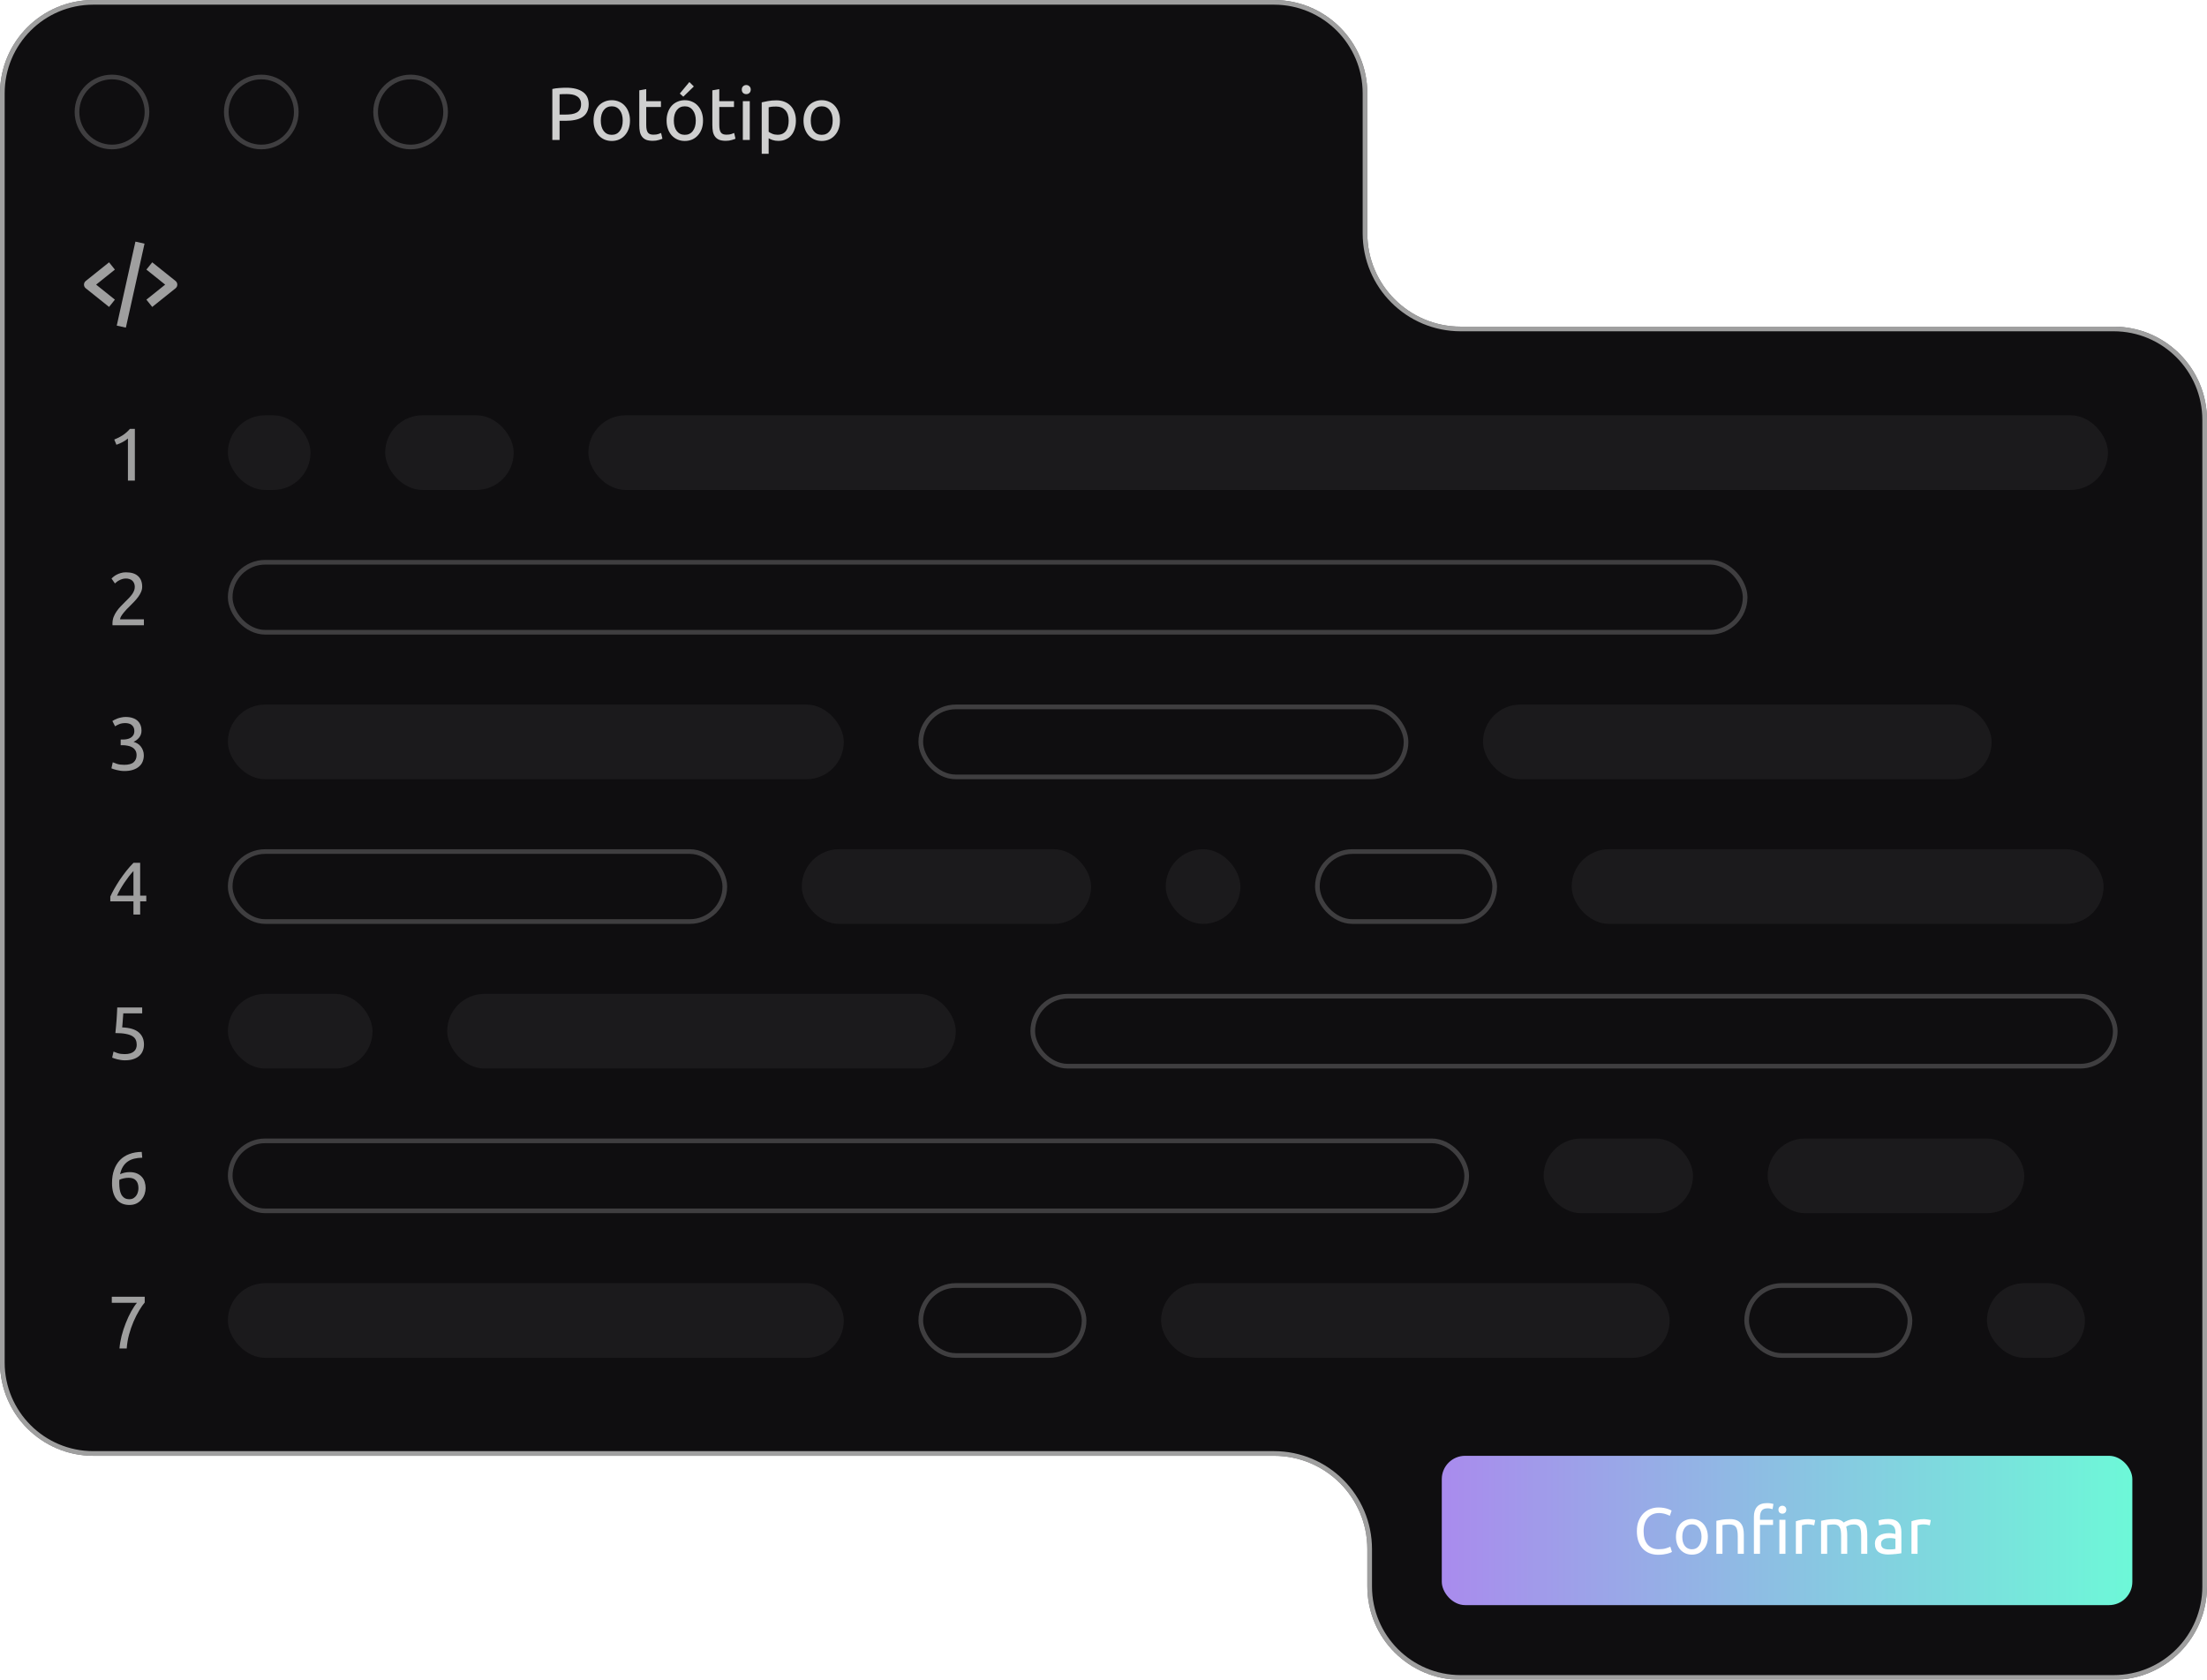 <svg width="473" height="360" viewBox="0 0 473 360" fill="none" xmlns="http://www.w3.org/2000/svg">
<g filter="url(#filter0_b_1140_1169)">
<path d="M473 340C473 351.046 464.046 360 453 360H313.044C301.998 360 293.044 351.046 293.044 340V332C293.044 320.954 284.089 312 273.044 312L20 312C8.954 312 0 303.046 0 292L0 20C0 8.954 8.954 0 20 0L273.044 0C284.089 0 293.044 8.954 293.044 20V50C293.044 61.046 301.998 70 313.044 70H453C464.046 70 473 78.954 473 90V340Z" fill="#0F0E10"/>
<path d="M0.5 292L0.5 20C0.5 9.23 9.23 0.5 20 0.5L273.044 0.5C283.813 0.5 292.544 9.23 292.544 20V50C292.544 61.322 301.722 70.5 313.044 70.5H453C463.77 70.5 472.5 79.23 472.5 90L472.5 340C472.5 350.77 463.77 359.5 453 359.5H313.044C302.274 359.5 293.544 350.77 293.544 340V332C293.544 320.678 284.365 311.5 273.044 311.5L20 311.5C9.23 311.5 0.5 302.77 0.5 292Z" stroke="white" stroke-opacity="0.6"/>
</g>
<circle cx="24" cy="24" r="8" fill="#0F0E10"/>
<circle cx="24" cy="24" r="7.5" stroke="white" stroke-opacity="0.2"/>
<circle cx="56" cy="24" r="8" fill="#0F0E10"/>
<circle cx="56" cy="24" r="7.5" stroke="white" stroke-opacity="0.2"/>
<circle cx="88" cy="24" r="8" fill="#0F0E10"/>
<circle cx="88" cy="24" r="7.5" stroke="white" stroke-opacity="0.2"/>
<path d="M121.32 18.8C122.877 18.8 124.072 19.099 124.904 19.696C125.747 20.283 126.168 21.163 126.168 22.336C126.168 22.976 126.051 23.525 125.816 23.984C125.592 24.432 125.261 24.8 124.824 25.088C124.397 25.365 123.875 25.568 123.256 25.696C122.637 25.824 121.939 25.888 121.16 25.888H119.928V30H118.376V19.072C118.813 18.965 119.299 18.896 119.832 18.864C120.376 18.821 120.872 18.8 121.32 18.8ZM121.448 20.16C120.787 20.16 120.28 20.176 119.928 20.208V24.56H121.096C121.629 24.56 122.109 24.528 122.536 24.464C122.963 24.389 123.32 24.272 123.608 24.112C123.907 23.941 124.136 23.712 124.296 23.424C124.456 23.136 124.536 22.768 124.536 22.32C124.536 21.893 124.451 21.541 124.28 21.264C124.12 20.987 123.896 20.768 123.608 20.608C123.331 20.437 123.005 20.32 122.632 20.256C122.259 20.192 121.864 20.16 121.448 20.16ZM135.015 25.84C135.015 26.501 134.919 27.099 134.727 27.632C134.535 28.165 134.263 28.624 133.911 29.008C133.569 29.392 133.159 29.691 132.679 29.904C132.199 30.107 131.676 30.208 131.111 30.208C130.545 30.208 130.023 30.107 129.543 29.904C129.063 29.691 128.647 29.392 128.295 29.008C127.953 28.624 127.687 28.165 127.495 27.632C127.303 27.099 127.207 26.501 127.207 25.84C127.207 25.189 127.303 24.597 127.495 24.064C127.687 23.52 127.953 23.056 128.295 22.672C128.647 22.288 129.063 21.995 129.543 21.792C130.023 21.579 130.545 21.472 131.111 21.472C131.676 21.472 132.199 21.579 132.679 21.792C133.159 21.995 133.569 22.288 133.911 22.672C134.263 23.056 134.535 23.52 134.727 24.064C134.919 24.597 135.015 25.189 135.015 25.84ZM133.463 25.84C133.463 24.901 133.249 24.16 132.823 23.616C132.407 23.061 131.836 22.784 131.111 22.784C130.385 22.784 129.809 23.061 129.383 23.616C128.967 24.16 128.759 24.901 128.759 25.84C128.759 26.779 128.967 27.525 129.383 28.08C129.809 28.624 130.385 28.896 131.111 28.896C131.836 28.896 132.407 28.624 132.823 28.08C133.249 27.525 133.463 26.779 133.463 25.84ZM138.5 21.68H141.652V22.928H138.5V26.768C138.5 27.184 138.532 27.531 138.596 27.808C138.66 28.075 138.756 28.288 138.884 28.448C139.012 28.597 139.172 28.704 139.364 28.768C139.556 28.832 139.78 28.864 140.036 28.864C140.484 28.864 140.841 28.816 141.108 28.72C141.385 28.613 141.577 28.539 141.684 28.496L141.972 29.728C141.823 29.803 141.561 29.893 141.188 30C140.815 30.117 140.388 30.176 139.908 30.176C139.343 30.176 138.873 30.107 138.5 29.968C138.137 29.819 137.844 29.6 137.62 29.312C137.396 29.024 137.236 28.672 137.14 28.256C137.055 27.829 137.012 27.339 137.012 26.784V19.36L138.5 19.104V21.68ZM150.671 25.84C150.671 26.501 150.575 27.099 150.383 27.632C150.191 28.165 149.919 28.624 149.567 29.008C149.226 29.392 148.815 29.691 148.335 29.904C147.855 30.107 147.332 30.208 146.767 30.208C146.202 30.208 145.679 30.107 145.199 29.904C144.719 29.691 144.303 29.392 143.951 29.008C143.61 28.624 143.343 28.165 143.151 27.632C142.959 27.099 142.863 26.501 142.863 25.84C142.863 25.189 142.959 24.597 143.151 24.064C143.343 23.52 143.61 23.056 143.951 22.672C144.303 22.288 144.719 21.995 145.199 21.792C145.679 21.579 146.202 21.472 146.767 21.472C147.332 21.472 147.855 21.579 148.335 21.792C148.815 21.995 149.226 22.288 149.567 22.672C149.919 23.056 150.191 23.52 150.383 24.064C150.575 24.597 150.671 25.189 150.671 25.84ZM149.119 25.84C149.119 24.901 148.906 24.16 148.479 23.616C148.063 23.061 147.492 22.784 146.767 22.784C146.042 22.784 145.466 23.061 145.039 23.616C144.623 24.16 144.415 24.901 144.415 25.84C144.415 26.779 144.623 27.525 145.039 28.08C145.466 28.624 146.042 28.896 146.767 28.896C147.492 28.896 148.063 28.624 148.479 28.08C148.906 27.525 149.119 26.779 149.119 25.84ZM148.703 18.528L146.447 20.72L145.695 20.048L147.743 17.584L148.703 18.528ZM154.156 21.68H157.308V22.928H154.156V26.768C154.156 27.184 154.188 27.531 154.252 27.808C154.316 28.075 154.412 28.288 154.54 28.448C154.668 28.597 154.828 28.704 155.02 28.768C155.212 28.832 155.436 28.864 155.692 28.864C156.14 28.864 156.498 28.816 156.764 28.72C157.042 28.613 157.234 28.539 157.34 28.496L157.628 29.728C157.479 29.803 157.218 29.893 156.844 30C156.471 30.117 156.044 30.176 155.564 30.176C154.999 30.176 154.53 30.107 154.156 29.968C153.794 29.819 153.5 29.6 153.276 29.312C153.052 29.024 152.892 28.672 152.796 28.256C152.711 27.829 152.668 27.339 152.668 26.784V19.36L154.156 19.104V21.68ZM160.69 30H159.202V21.68H160.69V30ZM159.938 20.176C159.671 20.176 159.442 20.091 159.25 19.92C159.069 19.739 158.978 19.499 158.978 19.2C158.978 18.901 159.069 18.667 159.25 18.496C159.442 18.315 159.671 18.224 159.938 18.224C160.205 18.224 160.429 18.315 160.61 18.496C160.802 18.667 160.898 18.901 160.898 19.2C160.898 19.499 160.802 19.739 160.61 19.92C160.429 20.091 160.205 20.176 159.938 20.176ZM169.025 25.856C169.025 24.885 168.785 24.139 168.305 23.616C167.825 23.093 167.185 22.832 166.385 22.832C165.937 22.832 165.585 22.848 165.329 22.88C165.083 22.912 164.886 22.949 164.737 22.992V28.24C164.918 28.389 165.179 28.533 165.521 28.672C165.862 28.811 166.235 28.88 166.641 28.88C167.067 28.88 167.43 28.805 167.729 28.656C168.038 28.496 168.289 28.283 168.481 28.016C168.673 27.739 168.811 27.419 168.897 27.056C168.982 26.683 169.025 26.283 169.025 25.856ZM170.577 25.856C170.577 26.485 170.491 27.067 170.321 27.6C170.161 28.133 169.921 28.592 169.601 28.976C169.281 29.36 168.886 29.659 168.417 29.872C167.958 30.085 167.43 30.192 166.833 30.192C166.353 30.192 165.926 30.128 165.553 30C165.19 29.872 164.918 29.749 164.737 29.632V32.96H163.249V21.936C163.601 21.851 164.038 21.76 164.561 21.664C165.094 21.557 165.707 21.504 166.401 21.504C167.041 21.504 167.617 21.605 168.129 21.808C168.641 22.011 169.078 22.299 169.441 22.672C169.803 23.045 170.081 23.504 170.273 24.048C170.475 24.581 170.577 25.184 170.577 25.856ZM180.015 25.84C180.015 26.501 179.919 27.099 179.727 27.632C179.535 28.165 179.263 28.624 178.911 29.008C178.569 29.392 178.159 29.691 177.679 29.904C177.199 30.107 176.676 30.208 176.111 30.208C175.545 30.208 175.023 30.107 174.543 29.904C174.063 29.691 173.647 29.392 173.295 29.008C172.953 28.624 172.687 28.165 172.495 27.632C172.303 27.099 172.207 26.501 172.207 25.84C172.207 25.189 172.303 24.597 172.495 24.064C172.687 23.52 172.953 23.056 173.295 22.672C173.647 22.288 174.063 21.995 174.543 21.792C175.023 21.579 175.545 21.472 176.111 21.472C176.676 21.472 177.199 21.579 177.679 21.792C178.159 21.995 178.569 22.288 178.911 22.672C179.263 23.056 179.535 23.52 179.727 24.064C179.919 24.597 180.015 25.189 180.015 25.84ZM178.463 25.84C178.463 24.901 178.249 24.16 177.823 23.616C177.407 23.061 176.836 22.784 176.111 22.784C175.385 22.784 174.809 23.061 174.383 23.616C173.967 24.16 173.759 24.901 173.759 25.84C173.759 26.779 173.967 27.525 174.383 28.08C174.809 28.624 175.385 28.896 176.111 28.896C176.836 28.896 177.407 28.624 177.823 28.08C178.249 27.525 178.463 26.779 178.463 25.84Z" fill="white" fill-opacity="0.8"/>
<path d="M23.375 65.781L24.625 64.219L20.601 61L24.625 57.781L23.375 56.219L18.375 60.219C18.258 60.313 18.163 60.432 18.098 60.567C18.033 60.702 18 60.85 18 61C18 61.15 18.033 61.298 18.098 61.434C18.163 61.569 18.258 61.688 18.375 61.781L23.375 65.781ZM32.625 56.219L31.375 57.781L35.399 61L31.375 64.219L32.625 65.781L37.625 61.781C37.742 61.688 37.837 61.569 37.902 61.434C37.967 61.298 38.001 61.15 38.001 61C38.001 60.85 37.967 60.702 37.902 60.567C37.837 60.432 37.742 60.313 37.625 60.219L32.625 56.219ZM30.976 52.216L26.976 70.216L25.023 69.782L29.023 51.782L30.976 52.216Z" fill="white" fill-opacity="0.6"/>
<path d="M24.488 94.2C25.096 93.965 25.688 93.667 26.264 93.304C26.84 92.931 27.368 92.467 27.848 91.912H28.904V103H27.416V93.976C27.288 94.093 27.128 94.216 26.936 94.344C26.755 94.472 26.552 94.595 26.328 94.712C26.115 94.829 25.885 94.941 25.64 95.048C25.405 95.155 25.176 95.245 24.952 95.32L24.488 94.2Z" fill="white" fill-opacity="0.6"/>
<rect x="48.839" y="89" width="17.71" height="16" rx="8" fill="#1B1A1C"/>
<rect x="82.549" y="89" width="27.549" height="16" rx="8" fill="#1B1A1C"/>
<rect x="126.099" y="89" width="325.674" height="16" rx="8" fill="#1B1A1C"/>
<path d="M30.472 125.744C30.472 126.128 30.392 126.501 30.232 126.864C30.083 127.216 29.88 127.568 29.624 127.92C29.368 128.261 29.08 128.603 28.76 128.944C28.44 129.275 28.12 129.6 27.8 129.92C27.619 130.101 27.405 130.315 27.16 130.56C26.925 130.805 26.701 131.061 26.488 131.328C26.275 131.595 26.093 131.851 25.944 132.096C25.805 132.341 25.736 132.555 25.736 132.736H30.84V134H24.12C24.109 133.936 24.104 133.872 24.104 133.808C24.104 133.744 24.104 133.685 24.104 133.632C24.104 133.131 24.184 132.667 24.344 132.24C24.515 131.803 24.733 131.392 25 131.008C25.267 130.624 25.565 130.261 25.896 129.92C26.227 129.579 26.552 129.248 26.872 128.928C27.139 128.672 27.389 128.421 27.624 128.176C27.869 127.92 28.083 127.669 28.264 127.424C28.456 127.168 28.605 126.907 28.712 126.64C28.829 126.373 28.888 126.091 28.888 125.792C28.888 125.472 28.835 125.2 28.728 124.976C28.632 124.752 28.499 124.565 28.328 124.416C28.157 124.267 27.955 124.16 27.72 124.096C27.496 124.021 27.256 123.984 27 123.984C26.691 123.984 26.408 124.027 26.152 124.112C25.896 124.197 25.667 124.299 25.464 124.416C25.261 124.523 25.091 124.64 24.952 124.768C24.813 124.885 24.707 124.976 24.632 125.04L23.896 123.984C23.992 123.877 24.136 123.749 24.328 123.6C24.52 123.44 24.749 123.291 25.016 123.152C25.283 123.013 25.581 122.896 25.912 122.8C26.243 122.704 26.6 122.656 26.984 122.656C28.147 122.656 29.016 122.928 29.592 123.472C30.179 124.005 30.472 124.763 30.472 125.744Z" fill="white" fill-opacity="0.6"/>
<rect x="48.839" y="120" width="325.674" height="16" rx="8" fill="#0F0E10"/>
<rect x="49.339" y="120.5" width="324.674" height="15" rx="7.5" stroke="white" stroke-opacity="0.2"/>
<path d="M26.616 163.912C27.565 163.912 28.243 163.725 28.648 163.352C29.064 162.979 29.272 162.477 29.272 161.848C29.272 161.443 29.187 161.101 29.016 160.824C28.845 160.547 28.621 160.328 28.344 160.168C28.067 159.997 27.741 159.88 27.368 159.816C27.005 159.741 26.632 159.704 26.248 159.704H25.864V158.488H26.392C26.659 158.488 26.931 158.461 27.208 158.408C27.496 158.355 27.757 158.259 27.992 158.12C28.227 157.981 28.419 157.795 28.568 157.56C28.717 157.315 28.792 157.011 28.792 156.648C28.792 156.349 28.739 156.093 28.632 155.88C28.525 155.667 28.381 155.491 28.2 155.352C28.029 155.213 27.827 155.117 27.592 155.064C27.368 155 27.128 154.968 26.872 154.968C26.36 154.968 25.923 155.043 25.56 155.192C25.208 155.341 24.909 155.496 24.664 155.656L24.088 154.52C24.216 154.435 24.376 154.344 24.568 154.248C24.771 154.141 24.995 154.045 25.24 153.96C25.485 153.875 25.747 153.805 26.024 153.752C26.312 153.688 26.611 153.656 26.92 153.656C27.507 153.656 28.013 153.731 28.44 153.88C28.867 154.019 29.219 154.221 29.496 154.488C29.773 154.744 29.981 155.053 30.12 155.416C30.259 155.768 30.328 156.152 30.328 156.568C30.328 157.144 30.163 157.64 29.832 158.056C29.501 158.461 29.101 158.771 28.632 158.984C28.92 159.069 29.197 159.192 29.464 159.352C29.731 159.512 29.96 159.715 30.152 159.96C30.355 160.205 30.515 160.488 30.632 160.808C30.76 161.128 30.824 161.485 30.824 161.88C30.824 162.36 30.739 162.808 30.568 163.224C30.408 163.629 30.152 163.981 29.8 164.28C29.459 164.579 29.027 164.813 28.504 164.984C27.981 165.155 27.363 165.24 26.648 165.24C26.371 165.24 26.083 165.219 25.784 165.176C25.496 165.133 25.224 165.08 24.968 165.016C24.712 164.952 24.488 164.888 24.296 164.824C24.104 164.76 23.965 164.707 23.88 164.664L24.168 163.368C24.349 163.453 24.648 163.565 25.064 163.704C25.491 163.843 26.008 163.912 26.616 163.912Z" fill="white" fill-opacity="0.6"/>
<rect x="48.839" y="151" width="132" height="16" rx="8" fill="#1B1A1C"/>
<rect x="196.839" y="151" width="105" height="16" rx="8" fill="#0F0E10"/>
<rect x="197.339" y="151.5" width="104" height="15" rx="7.5" stroke="white" stroke-opacity="0.2"/>
<rect x="317.839" y="151" width="109" height="16" rx="8" fill="#1B1A1C"/>
<path d="M23.64 192.16C23.843 191.691 24.12 191.147 24.472 190.528C24.824 189.899 25.219 189.253 25.656 188.592C26.104 187.931 26.579 187.28 27.08 186.64C27.592 186 28.104 185.424 28.616 184.912H30.04V191.952H31.352V193.168H30.04V196H28.6V193.168H23.64V192.16ZM28.6 186.672C28.28 187.013 27.955 187.397 27.624 187.824C27.304 188.24 26.989 188.677 26.68 189.136C26.371 189.595 26.077 190.064 25.8 190.544C25.533 191.024 25.293 191.493 25.08 191.952H28.6V186.672Z" fill="white" fill-opacity="0.6"/>
<rect x="48.839" y="182" width="107" height="16" rx="8" fill="#0F0E10"/>
<rect x="49.339" y="182.5" width="106" height="15" rx="7.5" stroke="white" stroke-opacity="0.2"/>
<rect x="171.839" y="182" width="62" height="16" rx="8" fill="#1B1A1C"/>
<rect x="249.839" y="182" width="16" height="16" rx="8" fill="#1B1A1C"/>
<rect x="281.839" y="182" width="39" height="16" rx="8" fill="#0F0E10"/>
<rect x="282.339" y="182.5" width="38" height="15" rx="7.5" stroke="white" stroke-opacity="0.2"/>
<rect x="336.839" y="182" width="114" height="16" rx="8" fill="#1B1A1C"/>
<path d="M26.184 220.184C27.795 220.248 28.973 220.6 29.72 221.24C30.477 221.88 30.856 222.749 30.856 223.848C30.856 224.339 30.771 224.792 30.6 225.208C30.44 225.624 30.189 225.981 29.848 226.28C29.517 226.579 29.096 226.813 28.584 226.984C28.072 227.155 27.464 227.24 26.76 227.24C26.483 227.24 26.2 227.219 25.912 227.176C25.624 227.133 25.357 227.08 25.112 227.016C24.867 226.952 24.648 226.888 24.456 226.824C24.264 226.76 24.125 226.707 24.04 226.664L24.328 225.368C24.509 225.453 24.803 225.565 25.208 225.704C25.624 225.843 26.131 225.912 26.728 225.912C27.208 225.912 27.608 225.859 27.928 225.752C28.259 225.645 28.525 225.501 28.728 225.32C28.931 225.139 29.075 224.931 29.16 224.696C29.256 224.451 29.304 224.195 29.304 223.928C29.304 223.523 29.235 223.165 29.096 222.856C28.957 222.536 28.712 222.269 28.36 222.056C28.008 221.843 27.539 221.683 26.952 221.576C26.365 221.459 25.624 221.4 24.728 221.4C24.792 220.877 24.84 220.387 24.872 219.928C24.915 219.469 24.952 219.021 24.984 218.584C25.016 218.147 25.043 217.715 25.064 217.288C25.085 216.851 25.107 216.392 25.128 215.912H30.472V217.176H26.424C26.413 217.336 26.397 217.555 26.376 217.832C26.355 218.099 26.333 218.381 26.312 218.68C26.291 218.968 26.269 219.251 26.248 219.528C26.227 219.805 26.205 220.024 26.184 220.184Z" fill="white" fill-opacity="0.6"/>
<rect x="48.839" y="213" width="31" height="16" rx="8" fill="#1B1A1C"/>
<rect x="95.839" y="213" width="109" height="16" rx="8" fill="#1B1A1C"/>
<rect x="220.839" y="213" width="233" height="16" rx="8" fill="#0F0E10"/>
<rect x="221.339" y="213.5" width="232" height="15" rx="7.5" stroke="white" stroke-opacity="0.2"/>
<path d="M24.008 253.552C24.008 252.475 24.157 251.525 24.456 250.704C24.755 249.872 25.176 249.173 25.72 248.608C26.275 248.043 26.941 247.616 27.72 247.328C28.509 247.029 29.395 246.875 30.376 246.864L30.488 248.112C29.859 248.123 29.283 248.192 28.76 248.32C28.248 248.448 27.789 248.651 27.384 248.928C26.979 249.205 26.637 249.568 26.36 250.016C26.083 250.453 25.875 250.997 25.736 251.648C26.013 251.52 26.323 251.413 26.664 251.328C27.016 251.243 27.379 251.2 27.752 251.2C28.381 251.2 28.915 251.296 29.352 251.488C29.789 251.68 30.147 251.936 30.424 252.256C30.701 252.565 30.899 252.928 31.016 253.344C31.144 253.749 31.208 254.176 31.208 254.624C31.208 255.029 31.139 255.445 31 255.872C30.861 256.299 30.648 256.688 30.36 257.04C30.083 257.392 29.725 257.68 29.288 257.904C28.851 258.128 28.333 258.24 27.736 258.24C26.52 258.24 25.592 257.824 24.952 256.992C24.323 256.16 24.008 255.013 24.008 253.552ZM27.592 252.416C27.219 252.416 26.872 252.453 26.552 252.528C26.232 252.592 25.912 252.693 25.592 252.832C25.581 252.949 25.571 253.072 25.56 253.2C25.56 253.317 25.56 253.435 25.56 253.552C25.56 254.021 25.592 254.464 25.656 254.88C25.72 255.296 25.832 255.664 25.992 255.984C26.163 256.293 26.387 256.544 26.664 256.736C26.941 256.917 27.293 257.008 27.72 257.008C28.072 257.008 28.371 256.933 28.616 256.784C28.861 256.635 29.064 256.443 29.224 256.208C29.384 255.973 29.496 255.723 29.56 255.456C29.635 255.179 29.672 254.912 29.672 254.656C29.672 253.931 29.496 253.376 29.144 252.992C28.803 252.608 28.285 252.416 27.592 252.416Z" fill="white" fill-opacity="0.6"/>
<rect x="48.839" y="244" width="266" height="16" rx="8" fill="#0F0E10"/>
<rect x="49.339" y="244.5" width="265" height="15" rx="7.5" stroke="white" stroke-opacity="0.2"/>
<rect x="330.839" y="244" width="32" height="16" rx="8" fill="#1B1A1C"/>
<rect x="378.839" y="244" width="55" height="16" rx="8" fill="#1B1A1C"/>
<path d="M25.608 289C25.672 288.147 25.821 287.251 26.056 286.312C26.301 285.363 26.6 284.445 26.952 283.56C27.304 282.664 27.688 281.837 28.104 281.08C28.531 280.312 28.947 279.688 29.352 279.208H23.96V277.912H31.016V279.144C30.664 279.549 30.275 280.109 29.848 280.824C29.421 281.528 29.016 282.323 28.632 283.208C28.259 284.083 27.933 285.021 27.656 286.024C27.389 287.016 27.224 288.008 27.16 289H25.608Z" fill="white" fill-opacity="0.6"/>
<rect x="48.839" y="275" width="132" height="16" rx="8" fill="#1B1A1C"/>
<rect x="196.839" y="275" width="36" height="16" rx="8" fill="#0F0E10"/>
<rect x="197.339" y="275.5" width="35" height="15" rx="7.5" stroke="white" stroke-opacity="0.2"/>
<rect x="248.839" y="275" width="109" height="16" rx="8" fill="#1B1A1C"/>
<rect x="373.839" y="275" width="36" height="16" rx="8" fill="#0F0E10"/>
<rect x="374.339" y="275.5" width="35" height="15" rx="7.5" stroke="white" stroke-opacity="0.2"/>
<rect x="425.839" y="275" width="21" height="16" rx="8" fill="#1B1A1C"/>
<rect x="309" y="312" width="148" height="32" rx="5" fill="url(#paint0_linear_1140_1169)"/>
<path d="M355.376 333.21C354.695 333.21 354.074 333.098 353.514 332.874C352.954 332.65 352.473 332.323 352.072 331.894C351.671 331.465 351.358 330.937 351.134 330.312C350.919 329.677 350.812 328.954 350.812 328.142C350.812 327.33 350.933 326.611 351.176 325.986C351.428 325.351 351.764 324.819 352.184 324.39C352.604 323.961 353.094 323.634 353.654 323.41C354.214 323.186 354.811 323.074 355.446 323.074C355.847 323.074 356.207 323.102 356.524 323.158C356.851 323.214 357.131 323.279 357.364 323.354C357.607 323.429 357.803 323.503 357.952 323.578C358.101 323.653 358.204 323.709 358.26 323.746L357.868 324.866C357.784 324.81 357.663 324.749 357.504 324.684C357.345 324.619 357.163 324.553 356.958 324.488C356.762 324.423 356.543 324.371 356.3 324.334C356.067 324.287 355.829 324.264 355.586 324.264C355.073 324.264 354.611 324.353 354.2 324.53C353.789 324.707 353.439 324.964 353.15 325.3C352.861 325.636 352.637 326.047 352.478 326.532C352.329 327.008 352.254 327.545 352.254 328.142C352.254 328.721 352.319 329.248 352.45 329.724C352.59 330.2 352.795 330.611 353.066 330.956C353.337 331.292 353.673 331.553 354.074 331.74C354.485 331.927 354.961 332.02 355.502 332.02C356.127 332.02 356.645 331.955 357.056 331.824C357.467 331.693 357.775 331.577 357.98 331.474L358.33 332.594C358.265 332.641 358.148 332.701 357.98 332.776C357.812 332.841 357.602 332.907 357.35 332.972C357.098 333.037 356.804 333.093 356.468 333.14C356.132 333.187 355.768 333.21 355.376 333.21ZM366.023 329.36C366.023 329.939 365.939 330.461 365.771 330.928C365.603 331.395 365.365 331.796 365.057 332.132C364.758 332.468 364.399 332.729 363.979 332.916C363.559 333.093 363.101 333.182 362.607 333.182C362.112 333.182 361.655 333.093 361.235 332.916C360.815 332.729 360.451 332.468 360.143 332.132C359.844 331.796 359.611 331.395 359.443 330.928C359.275 330.461 359.191 329.939 359.191 329.36C359.191 328.791 359.275 328.273 359.443 327.806C359.611 327.33 359.844 326.924 360.143 326.588C360.451 326.252 360.815 325.995 361.235 325.818C361.655 325.631 362.112 325.538 362.607 325.538C363.101 325.538 363.559 325.631 363.979 325.818C364.399 325.995 364.758 326.252 365.057 326.588C365.365 326.924 365.603 327.33 365.771 327.806C365.939 328.273 366.023 328.791 366.023 329.36ZM364.665 329.36C364.665 328.539 364.478 327.89 364.105 327.414C363.741 326.929 363.241 326.686 362.607 326.686C361.972 326.686 361.468 326.929 361.095 327.414C360.731 327.89 360.549 328.539 360.549 329.36C360.549 330.181 360.731 330.835 361.095 331.32C361.468 331.796 361.972 332.034 362.607 332.034C363.241 332.034 363.741 331.796 364.105 331.32C364.478 330.835 364.665 330.181 364.665 329.36ZM367.854 325.93C368.153 325.855 368.55 325.776 369.044 325.692C369.539 325.608 370.108 325.566 370.752 325.566C371.331 325.566 371.812 325.65 372.194 325.818C372.577 325.977 372.88 326.205 373.104 326.504C373.338 326.793 373.501 327.143 373.594 327.554C373.688 327.965 373.734 328.417 373.734 328.912V333H372.432V329.192C372.432 328.744 372.4 328.361 372.334 328.044C372.278 327.727 372.18 327.47 372.04 327.274C371.9 327.078 371.714 326.938 371.48 326.854C371.247 326.761 370.958 326.714 370.612 326.714C370.472 326.714 370.328 326.719 370.178 326.728C370.029 326.737 369.884 326.751 369.744 326.77C369.614 326.779 369.492 326.793 369.38 326.812C369.278 326.831 369.203 326.845 369.156 326.854V333H367.854V325.93ZM378.735 322.136C379.062 322.136 379.342 322.159 379.575 322.206C379.809 322.243 379.977 322.281 380.079 322.318L379.897 323.438C379.795 323.401 379.655 323.363 379.477 323.326C379.3 323.279 379.085 323.256 378.833 323.256C378.227 323.256 377.802 323.424 377.559 323.76C377.317 324.087 377.195 324.53 377.195 325.09V325.72H379.995V326.812H377.195V333H375.893V325.062C375.893 324.129 376.122 323.41 376.579 322.906C377.037 322.393 377.755 322.136 378.735 322.136ZM382.655 333H381.353V325.72H382.655V333ZM381.997 324.404C381.764 324.404 381.563 324.329 381.395 324.18C381.237 324.021 381.157 323.811 381.157 323.55C381.157 323.289 381.237 323.083 381.395 322.934C381.563 322.775 381.764 322.696 381.997 322.696C382.231 322.696 382.427 322.775 382.585 322.934C382.753 323.083 382.837 323.289 382.837 323.55C382.837 323.811 382.753 324.021 382.585 324.18C382.427 324.329 382.231 324.404 381.997 324.404ZM387.578 325.566C387.69 325.566 387.816 325.575 387.956 325.594C388.105 325.603 388.25 325.622 388.39 325.65C388.53 325.669 388.656 325.692 388.768 325.72C388.889 325.739 388.978 325.757 389.034 325.776L388.81 326.91C388.707 326.873 388.534 326.831 388.292 326.784C388.058 326.728 387.755 326.7 387.382 326.7C387.139 326.7 386.896 326.728 386.654 326.784C386.42 326.831 386.266 326.863 386.192 326.882V333H384.89V326.028C385.198 325.916 385.58 325.813 386.038 325.72C386.495 325.617 387.008 325.566 387.578 325.566ZM390.29 325.93C390.589 325.855 390.981 325.776 391.466 325.692C391.961 325.608 392.53 325.566 393.174 325.566C393.641 325.566 394.033 325.631 394.35 325.762C394.667 325.883 394.933 326.065 395.148 326.308C395.213 326.261 395.316 326.196 395.456 326.112C395.596 326.028 395.769 325.949 395.974 325.874C396.179 325.79 396.408 325.72 396.66 325.664C396.912 325.599 397.183 325.566 397.472 325.566C398.032 325.566 398.489 325.65 398.844 325.818C399.199 325.977 399.474 326.205 399.67 326.504C399.875 326.803 400.011 327.157 400.076 327.568C400.151 327.979 400.188 328.427 400.188 328.912V333H398.886V329.192C398.886 328.763 398.863 328.394 398.816 328.086C398.779 327.778 398.699 327.521 398.578 327.316C398.466 327.111 398.307 326.961 398.102 326.868C397.906 326.765 397.649 326.714 397.332 326.714C396.893 326.714 396.529 326.775 396.24 326.896C395.96 327.008 395.769 327.111 395.666 327.204C395.741 327.447 395.797 327.713 395.834 328.002C395.871 328.291 395.89 328.595 395.89 328.912V333H394.588V329.192C394.588 328.763 394.565 328.394 394.518 328.086C394.471 327.778 394.387 327.521 394.266 327.316C394.154 327.111 393.995 326.961 393.79 326.868C393.594 326.765 393.342 326.714 393.034 326.714C392.903 326.714 392.763 326.719 392.614 326.728C392.465 326.737 392.32 326.751 392.18 326.77C392.049 326.779 391.928 326.793 391.816 326.812C391.704 326.831 391.629 326.845 391.592 326.854V333H390.29V325.93ZM404.813 332.062C405.121 332.062 405.391 332.057 405.625 332.048C405.867 332.029 406.068 332.001 406.227 331.964V329.794C406.133 329.747 405.979 329.71 405.765 329.682C405.559 329.645 405.307 329.626 405.009 329.626C404.813 329.626 404.603 329.64 404.379 329.668C404.164 329.696 403.963 329.757 403.777 329.85C403.599 329.934 403.45 330.055 403.329 330.214C403.207 330.363 403.147 330.564 403.147 330.816C403.147 331.283 403.296 331.609 403.595 331.796C403.893 331.973 404.299 332.062 404.813 332.062ZM404.701 325.538C405.223 325.538 405.662 325.608 406.017 325.748C406.381 325.879 406.67 326.07 406.885 326.322C407.109 326.565 407.267 326.859 407.361 327.204C407.454 327.54 407.501 327.913 407.501 328.324V332.874C407.389 332.893 407.23 332.921 407.025 332.958C406.829 332.986 406.605 333.014 406.353 333.042C406.101 333.07 405.825 333.093 405.527 333.112C405.237 333.14 404.948 333.154 404.659 333.154C404.248 333.154 403.87 333.112 403.525 333.028C403.179 332.944 402.881 332.813 402.629 332.636C402.377 332.449 402.181 332.207 402.041 331.908C401.901 331.609 401.831 331.25 401.831 330.83C401.831 330.429 401.91 330.083 402.069 329.794C402.237 329.505 402.461 329.271 402.741 329.094C403.021 328.917 403.347 328.786 403.721 328.702C404.094 328.618 404.486 328.576 404.897 328.576C405.027 328.576 405.163 328.585 405.303 328.604C405.443 328.613 405.573 328.632 405.695 328.66C405.825 328.679 405.937 328.697 406.031 328.716C406.124 328.735 406.189 328.749 406.227 328.758V328.394C406.227 328.179 406.203 327.969 406.157 327.764C406.11 327.549 406.026 327.363 405.905 327.204C405.783 327.036 405.615 326.905 405.401 326.812C405.195 326.709 404.925 326.658 404.589 326.658C404.159 326.658 403.781 326.691 403.455 326.756C403.137 326.812 402.899 326.873 402.741 326.938L402.587 325.86C402.755 325.785 403.035 325.715 403.427 325.65C403.819 325.575 404.243 325.538 404.701 325.538ZM412.351 325.566C412.463 325.566 412.589 325.575 412.729 325.594C412.878 325.603 413.023 325.622 413.163 325.65C413.303 325.669 413.429 325.692 413.541 325.72C413.662 325.739 413.751 325.757 413.807 325.776L413.583 326.91C413.48 326.873 413.308 326.831 413.065 326.784C412.832 326.728 412.528 326.7 412.155 326.7C411.912 326.7 411.67 326.728 411.427 326.784C411.194 326.831 411.04 326.863 410.965 326.882V333H409.663V326.028C409.971 325.916 410.354 325.813 410.811 325.72C411.268 325.617 411.782 325.566 412.351 325.566Z" fill="white"/>
<defs>
<filter id="filter0_b_1140_1169" x="-100" y="-100" width="673" height="560" filterUnits="userSpaceOnUse" color-interpolation-filters="sRGB">
<feFlood flood-opacity="0" result="BackgroundImageFix"/>
<feGaussianBlur in="BackgroundImageFix" stdDeviation="50"/>
<feComposite in2="SourceAlpha" operator="in" result="effect1_backgroundBlur_1140_1169"/>
<feBlend mode="normal" in="SourceGraphic" in2="effect1_backgroundBlur_1140_1169" result="shape"/>
</filter>
<linearGradient id="paint0_linear_1140_1169" x1="309" y1="328" x2="457" y2="328" gradientUnits="userSpaceOnUse">
<stop stop-color="#A98BED"/>
<stop offset="1" stop-color="#6DF8D8"/>
</linearGradient>
</defs>
</svg>
